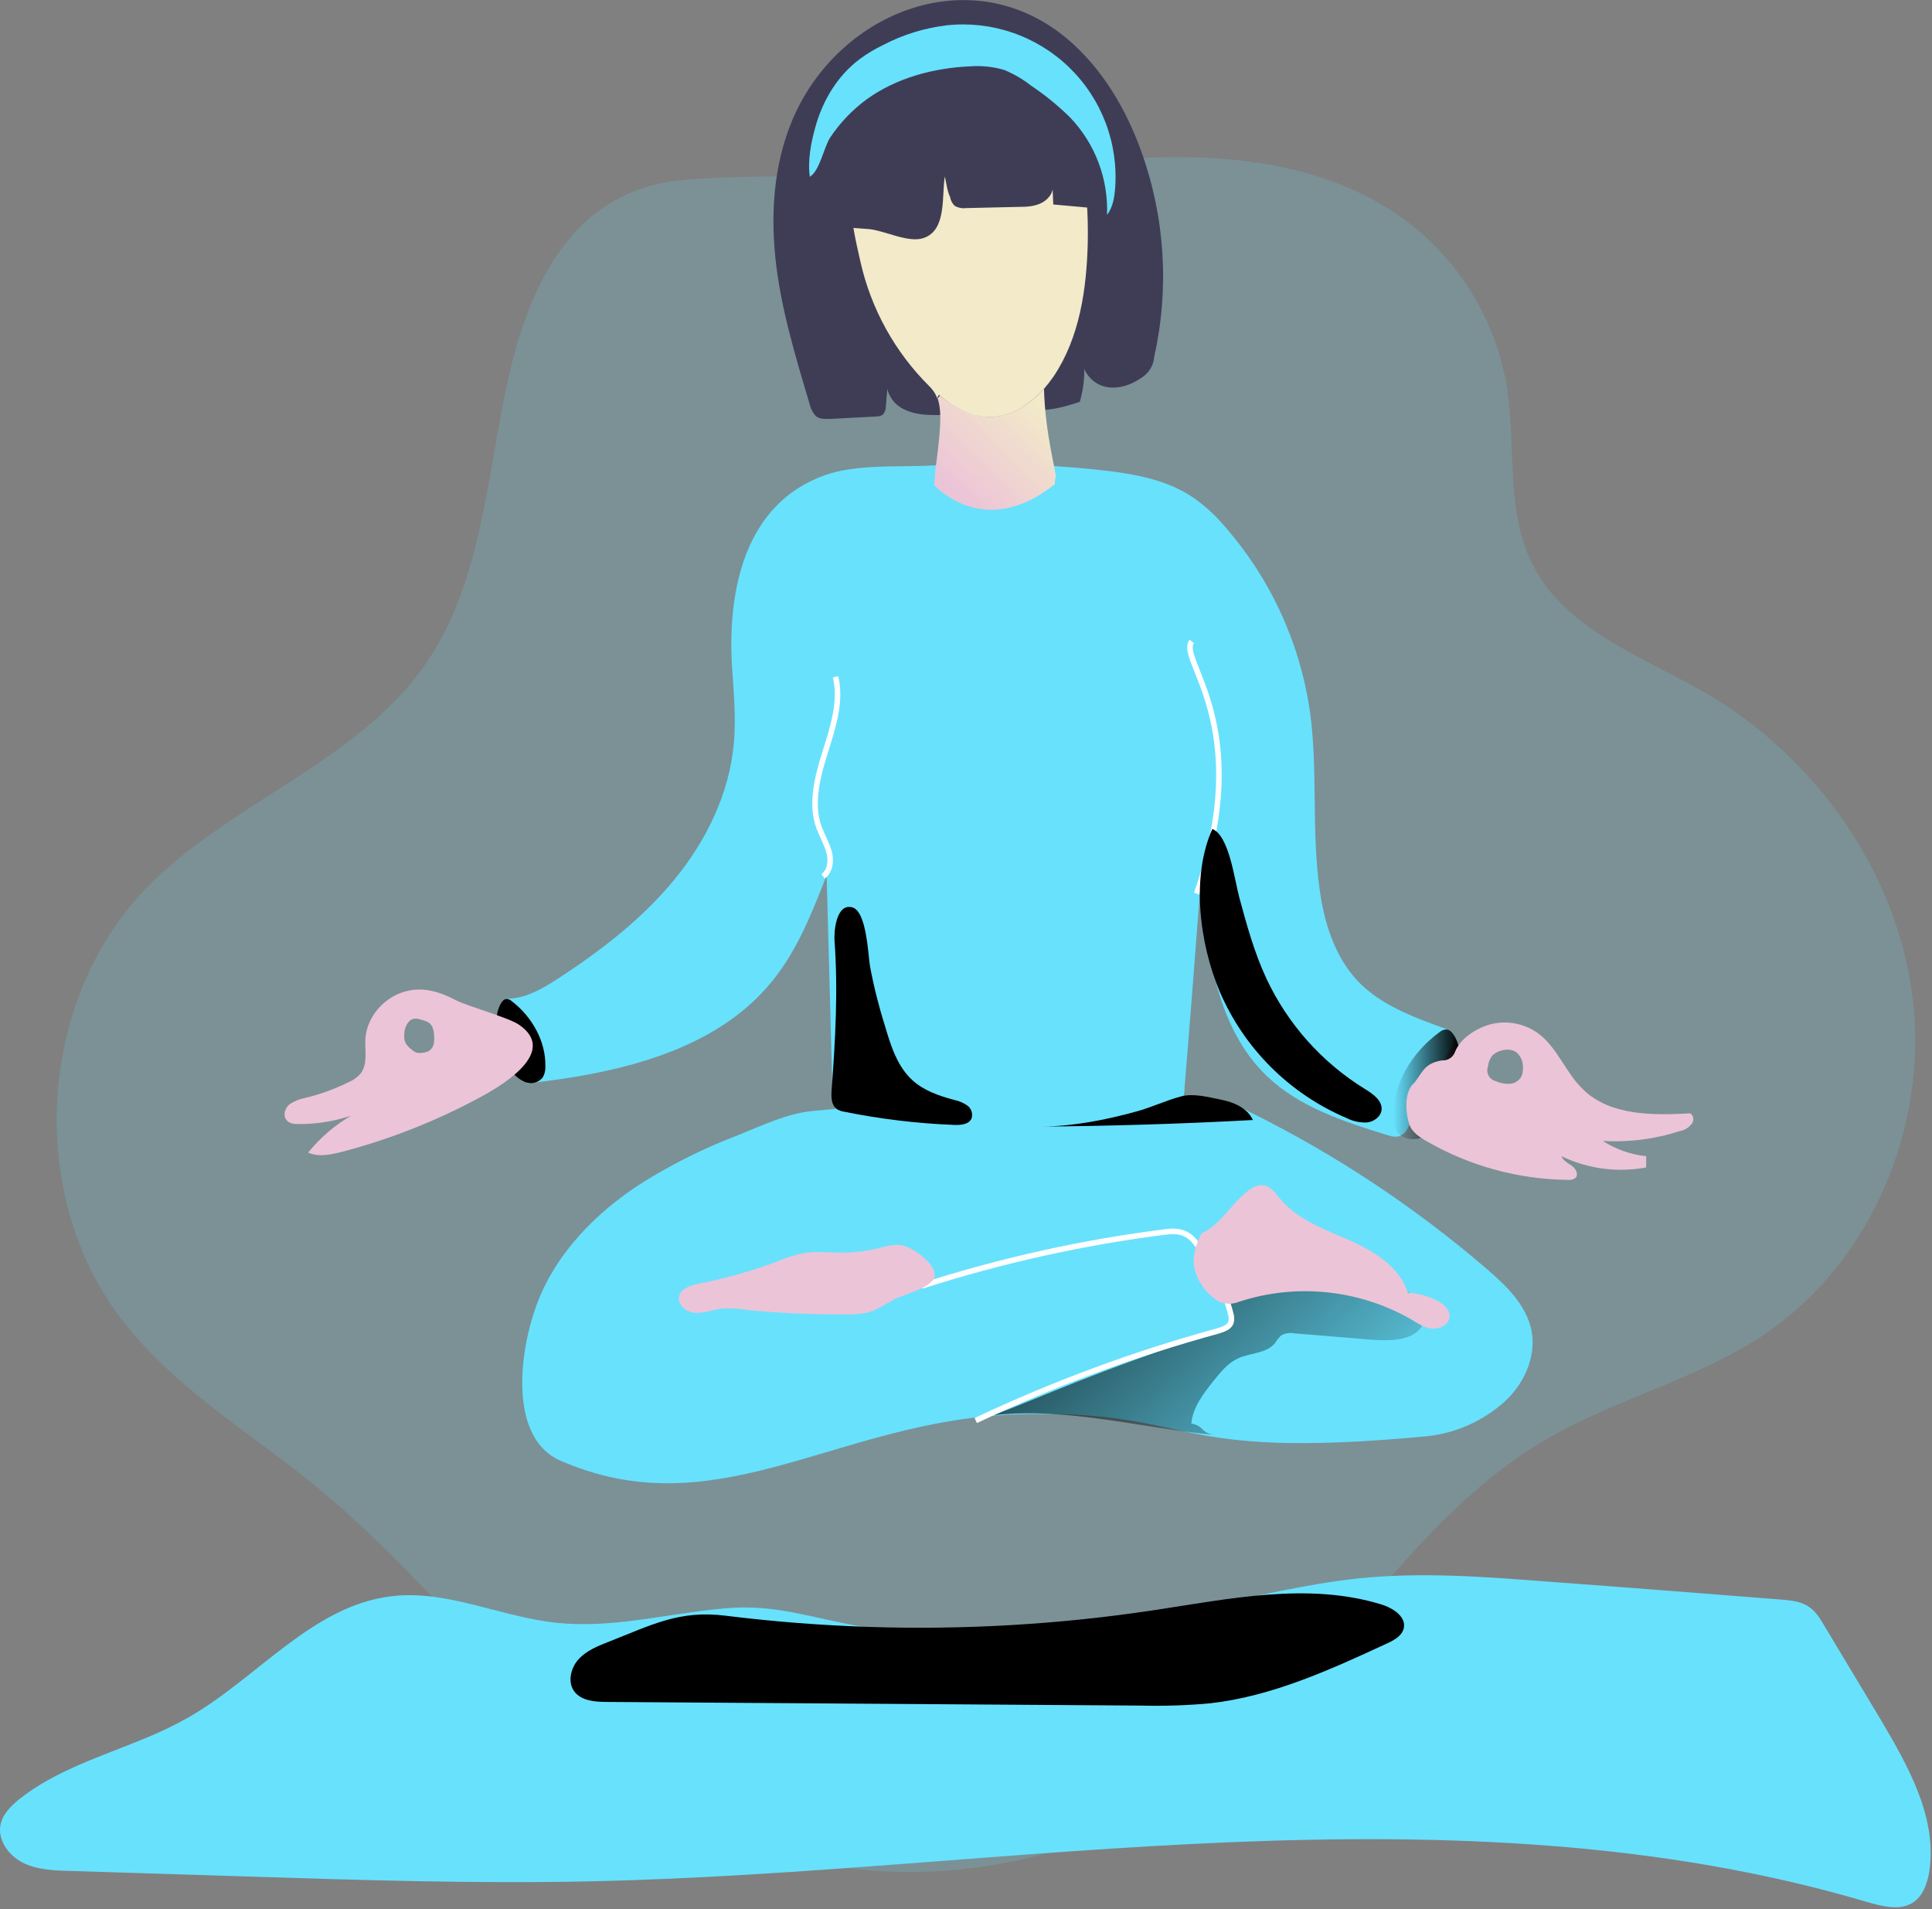 <svg width="587" height="580" viewBox="0 0 587 580" fill="none" xmlns="http://www.w3.org/2000/svg">
<rect x="0" y="0" width="587" height="580" fill="#808080" stroke="none"/>
<g clip-path="url(#clip0)">
<path opacity="0.18" d="M154.55 114.46C147.84 144.23 146.62 176.57 129.3 201.7C108.43 231.84 69.51 243.8 44.13 270.15C11.19 304.56 8.02 363.49 37.18 401.15C53.18 421.9 76.34 435.44 96.6 452.03C135.52 484.12 164.6 528.78 209.22 552.45C257.17 577.83 319.64 573.19 363.32 540.86C403.22 511.33 426.77 462.41 469.59 437.39C490.82 424.95 515.72 419.09 536.21 405.3C568.43 383.58 585.63 342.59 581.21 304.03C576.79 265.47 552.05 230.33 518.49 210.69C499.35 199.56 475.94 191.56 465.81 171.81C457.39 155.46 460.69 135.94 457.88 117.81C454.947 99.832 445.935 83.405 432.35 71.27C403.07 45.4 359.35 45.04 320.71 50.65C282.07 56.26 243.96 51.75 207.71 54.65C175.91 57.48 161.63 83.23 154.55 114.46Z" fill="#68E1FD"/>
<path d="M332.94 142.65C343.31 143.75 353.94 145.33 362.59 151.19C366.279 153.783 369.602 156.86 372.47 160.34C386.305 176.289 395.206 195.915 398.09 216.83C400.41 234.4 398.46 252.34 400.9 269.83C402.24 280.07 405.42 290.45 412.49 298.01C419.32 305.21 429.09 308.87 438.49 312.29C439.678 312.547 440.724 313.244 441.42 314.24C442.15 315.58 441.42 317.29 440.69 318.63L427.88 342.42C427.473 343.44 426.742 344.297 425.8 344.86C424.46 345.72 422.63 345.23 421.17 344.74C408.23 340.74 394.81 336.32 385.05 327.05C369.68 312.41 366.75 289.35 364.79 268.24C363.21 288.98 361.62 309.6 359.91 330.34C359.945 332.046 359.524 333.731 358.69 335.22C357.23 337.42 354.18 338.03 351.5 338.4C325.045 342.016 298.398 344.053 271.7 344.5C265.35 344.62 257.91 344.01 254.7 338.64C252.99 335.96 252.87 332.54 252.87 329.37C252.26 308.26 251.77 287.15 251.16 265.92C246.77 277.15 242.25 288.74 234.57 298.13C217.24 319.49 187.57 326.07 160.26 329.13C158.651 320.422 156.49 311.824 153.79 303.39C159.41 303.51 164.65 300.46 169.41 297.39C182.34 288.97 194.79 279.45 204.67 267.5C214.55 255.55 221.67 241.02 222.97 225.65C223.71 217.72 222.85 209.78 222.36 201.85C221.14 179.04 226.36 153.05 250.55 144.39C260.07 140.97 272.55 141.94 282.4 141.46C299.252 140.512 316.152 140.91 332.94 142.65Z" fill="#68E1FD"/>
<path d="M441.28 313.87C440.88 313.293 440.276 312.889 439.59 312.74C438.746 312.726 437.93 313.037 437.31 313.61C428.93 319.75 423.09 329.43 423.31 339.51C423.238 341.038 423.624 342.553 424.42 343.86C425.92 345.96 429.08 346.53 431.6 345.71C434.059 344.759 436.174 343.09 437.67 340.92C440.624 337.081 442.557 332.558 443.29 327.77C443.94 323.56 444.16 317.39 441.28 313.87Z" fill="url(#paint0_linear)"/>
<path d="M152.56 304.34C152.843 303.899 153.289 303.586 153.8 303.47C154.109 303.465 154.416 303.522 154.702 303.637C154.989 303.752 155.25 303.923 155.47 304.14C161.6 308.85 165.86 316.27 165.7 324C165.756 325.168 165.475 326.328 164.89 327.34C164.278 328.101 163.439 328.649 162.496 328.904C161.553 329.159 160.553 329.109 159.64 328.76C157.823 328.013 156.275 326.734 155.2 325.09C153.03 322.111 151.619 318.647 151.09 315C150.62 311.79 150.46 307.04 152.56 304.34Z" fill="url(#paint1_linear)"/>
<path d="M242.16 33.32C235.45 47.11 233.99 62.97 235.57 78.22C237.15 93.47 241.67 108.22 246.06 123C246.348 124.287 246.985 125.47 247.9 126.42C249.12 127.42 250.7 127.27 252.29 127.27L266.08 126.54C266.802 126.566 267.517 126.397 268.15 126.05C268.796 125.355 269.154 124.439 269.15 123.49C269.39 120.44 269.63 117.49 269.88 114.49C268.54 117.79 270.49 121.69 273.42 123.64C276.35 125.59 280.13 126.08 283.67 126.08C289.882 126.211 296.082 125.474 302.09 123.89C302.7 120.35 303.31 116.81 303.92 113.15C302.92 118.27 307.7 123.03 312.83 124.15C317.96 125.27 323.2 123.66 328.08 122.08C329.449 117.408 329.79 112.496 329.08 107.68C327.99 111.68 331.16 116.1 335.19 117.32C339.22 118.54 343.6 117.07 347.02 114.63C348.066 113.943 348.939 113.024 349.574 111.946C350.209 110.868 350.587 109.658 350.68 108.41C355.326 87.678 353.973 66.052 346.78 46.06C342.14 33.13 334.94 20.93 324.57 12.06C296.58 -11.82 257.41 2.21 242.16 33.32Z" fill="#3F3D56"/>
<path d="M320.75 144.81C320.51 145.95 320.429 147.118 320.51 148.28C307.08 164.11 290.51 154.86 283.4 149.55C283.848 147.54 284.086 145.489 284.11 143.43C285.49 132.9 286.45 125.32 284.87 121.05C285.11 120.81 285.35 120.44 285.6 120.2C289.99 123.86 295.11 126.54 300.6 126.66C307.06 126.66 312.8 123 317.19 118.12C317.55 131.75 320.99 143.71 320.75 144.81Z" fill="url(#paint2_linear)"/>
<path d="M284.62 121.17L284.74 121.05C284.74 120.93 284.74 121.05 284.62 121.17Z" fill="url(#paint3_linear)"/>
<path d="M330.5 73.71C330.13 87.86 328.06 102.5 320.13 114.34C319.221 115.651 318.243 116.912 317.2 118.12C312.81 123 307.07 126.66 300.61 126.66C294.99 126.66 289.87 123.86 285.61 120.2C285.49 120.07 285.36 120.07 285.24 119.95L284.75 120.95C284.217 119.565 283.384 118.315 282.31 117.29C271.907 106.954 264.667 93.865 261.44 79.56C258.27 65.65 255.34 53.2 266.2 41.61C272.2 35.26 280.2 31.36 288.65 29.16C295.6 27.33 303.17 26.6 309.88 29.04C318.18 32.04 324.28 39.54 327.33 47.83C330.38 56.12 330.62 64.92 330.5 73.71Z" fill="url(#paint4_linear)"/>
<path d="M456.42 426.45C449.988 431.977 442.031 435.422 433.6 436.33C353.07 443.9 364.91 428.4 310.24 429.62C307.56 429.68 304.92 429.82 302.34 430.03C251.42 434.03 216.27 463.75 170.34 443.78C159.83 439.24 157.61 426.06 159.08 413.19C159.733 407.6 161.014 402.102 162.9 396.8C168.51 381.18 180.84 368.49 194.9 359.47C204.209 353.626 214.073 348.719 224.35 344.82C231.67 341.9 239.11 338.24 247.04 337.5C270.1 335.18 293.77 335.67 316.83 334.82C330.25 334.21 343.68 333.72 356.98 333.23C361.219 332.946 365.477 333.151 369.67 333.84C373.114 334.725 376.433 336.039 379.55 337.75C405.49 350.566 429.717 366.592 451.66 385.45C457.66 390.58 463.74 396.45 465.32 404.24C466.91 412.42 462.76 421.08 456.42 426.45Z" fill="#68E1FD"/>
<path d="M416.12 406.95L393.2 405.07C391.87 404.805 390.489 405.018 389.3 405.67C388.563 406.364 387.924 407.154 387.4 408.02C384.83 411.23 379.94 410.95 376.2 412.65C373.1 414.06 370.87 416.8 368.75 419.46C365.65 423.34 362.42 427.53 361.95 432.46C365.95 433.28 364.64 435.08 368.62 435.89C346.82 433.89 324.53 427.42 301.75 429.94C318.82 423.58 328.26 418.35 372.17 403.6C378.44 401.49 366.91 392.53 373.17 390.34C379.43 388.15 385.93 388.27 392.42 388.34C401.77 388.5 411.17 388.66 420.42 390.17C425.63 391.02 434.59 394.17 432.71 401.17C430.91 407.86 421.26 407.38 416.12 406.95Z" fill="url(#paint5_linear)"/>
<path d="M374.06 401.68L304.95 428.34L302.35 430.03C251.43 434.03 216.28 463.75 170.35 443.78C159.84 439.24 157.62 426.06 159.09 413.19C173.56 435.08 197.83 428.34 197.83 428.34C205.35 432.47 364.04 390.56 364.04 390.56C363.36 394.23 372.52 396.56 372.52 396.56L374.06 401.68Z" fill="url(#paint6_linear)"/>
<path d="M216.35 380.11C223.35 377.74 230.6 370.83 237.9 369.73C242.14 369.09 246.19 367.56 250.37 366.59C259.228 364.566 268.48 365.125 277.03 368.2C279.92 369.2 282.71 370.57 285.67 371.4C289.742 372.415 293.937 372.849 298.13 372.69C319.51 372.51 335.79 369.04 354.28 358.3C355.56 357.55 356.97 356.75 358.44 356.95C359.564 357.265 360.64 357.729 361.64 358.33C365.64 360.1 370.18 357.65 374.55 357.07C379.67 356.39 384.74 358.34 389.55 360.32C395.92 362.97 407.69 371.85 413.94 374.73C416.26 375.79 418.82 377.15 419.54 379.6C417.69 381.24 414.98 381.31 412.54 381.29L383.75 381.1C378.68 381.1 373.52 381.01 368.68 379.47C365.11 378.33 361.82 376.4 358.19 375.47C353.99 374.35 349.55 374.56 345.19 374.92C325.559 376.52 306.231 380.74 287.72 387.47C284.297 388.871 280.752 389.953 277.13 390.7C272.67 391.43 268.13 391.02 263.61 390.7C251.897 389.793 240.163 389.377 228.41 389.45C224.56 389.45 215.87 392.21 212.41 390.04C207.28 386.78 212.64 381.35 216.35 380.11Z" fill="url(#paint7_linear)"/>
<path d="M296.46 431.56C320.145 420.366 344.762 411.262 370.03 404.35C371.62 403.86 373.57 403.25 374.03 401.66C374.23 400.812 374.189 399.925 373.91 399.1C372.2 392.02 368.42 385.68 364.63 379.46C362.07 375.31 359.51 373.6 354.51 374.21C329.242 377.373 304.324 382.887 280.08 390.68" stroke="white" stroke-width="1.68" stroke-miterlimit="10"/>
<path d="M376.5 395.46C385.14 392.642 394.276 391.674 403.314 392.62C412.353 393.566 421.091 396.404 428.96 400.95C430.96 402.17 432.96 403.51 435.31 403.63C437.66 403.75 440.31 402.29 440.43 399.97C440.55 397.9 438.6 396.19 436.77 395.22C433.99 393.744 430.915 392.911 427.77 392.78C425.33 384.97 417.52 380.09 409.96 376.78C402.4 373.47 394.22 370.56 388.96 364.21C387.5 362.51 386.03 360.31 383.84 360.07C382.13 359.82 380.54 360.8 379.2 361.77C374.08 365.68 370.91 372.02 365.05 374.71C363.22 378.25 362 382.27 363.1 386.05C364.229 389.911 366.748 393.216 370.17 395.33C371.155 395.8 372.229 396.055 373.321 396.078C374.412 396.1 375.496 395.89 376.5 395.46Z" fill="url(#paint8_linear)"/>
<path d="M275.1 378.62C272.3 377.62 269.25 378.62 266.32 379.35C262.956 380.117 259.52 380.523 256.07 380.56C252.17 380.56 248.14 380.08 244.23 380.69C241.339 381.282 238.52 382.18 235.82 383.37C228.235 386.175 220.441 388.379 212.51 389.96C209.95 390.45 206.78 391.42 206.29 393.96C205.8 396.5 208.61 398.71 211.17 398.84C213.73 398.97 216.29 397.98 218.86 397.62C221.587 397.375 224.335 397.496 227.03 397.98C236.805 398.918 246.62 399.366 256.44 399.32C258.727 399.403 261.017 399.242 263.27 398.84C266.32 398.1 269 396.15 271.81 394.69C274.62 393.23 282.67 391.39 283.89 388.1C284.99 384.48 278.03 379.56 275.1 378.62Z" fill="url(#paint9_linear)"/>
<path d="M288.65 59.8C288.816 60.808 289.283 61.742 289.99 62.48C291.017 63.098 292.219 63.358 293.41 63.22L309.51 62.85C311.95 62.85 314.51 62.73 316.71 61.51C318.91 60.29 320.49 57.85 319.76 55.41C319.88 57.6 319.88 59.92 320.01 62.12C325.86 62.61 331.72 63.22 337.7 63.7C336.36 52.36 333.91 41.01 328.55 31C323.19 20.99 314.55 12.34 303.66 8.92C298.281 7.297 292.595 6.962 287.062 7.941C281.53 8.921 276.305 11.188 271.81 14.56C265.71 19.2 261.32 25.67 257.66 32.25C253.26 39.94 249.48 48.73 249.6 57.76C249.85 69.83 254.12 68.76 263.88 69.59C268.64 69.96 276.08 73.98 280.72 72.28C287.67 69.83 286.09 59.59 287.06 53.61C287.55 55.65 287.79 58.09 288.65 59.8Z" fill="#3F3D56"/>
<path d="M263.35 30.15C272.35 23.68 283.61 20.63 294.83 20.15C298.284 19.901 301.756 20.27 305.08 21.24C308.011 22.44 310.761 24.042 313.25 26C317.489 28.837 321.452 32.065 325.09 35.64C328.862 39.573 331.802 44.225 333.737 49.319C335.671 54.413 336.56 59.845 336.35 65.29C338.05 63.09 338.54 60.29 338.79 57.48C339.339 50.676 338.378 43.836 335.976 37.447C333.574 31.058 329.789 25.279 324.894 20.523C319.998 15.766 314.112 12.151 307.656 9.934C301.201 7.717 294.335 6.955 287.55 7.7C280.814 8.522 274.283 10.555 268.27 13.7C265.775 14.887 263.404 16.317 261.19 17.97C254.48 22.97 249.97 30.54 247.77 38.47C246.43 43.23 245.33 48.84 246.06 53.72C249.12 51.72 250.21 45.06 252.17 41.88C255.179 37.344 258.964 33.373 263.35 30.15Z" fill="#68E1FD"/>
<path d="M157.69 311.31C154.52 309.11 141.87 305.66 138.45 303.83C132.84 300.9 127.1 299.31 120.88 302C115.39 304.44 111.24 309.93 111 315.91C110.87 319.32 111.73 323.23 109.65 326.03C108.601 327.273 107.261 328.238 105.75 328.84C101.586 330.896 97.206 332.479 92.69 333.56C90.99 333.879 89.374 334.543 87.94 335.51C86.59 336.61 85.94 338.81 86.94 340.15C87.94 341.49 89.5 341.49 90.94 341.49C96.291 341.503 101.609 340.638 106.68 338.93C101.685 341.851 97.261 345.653 93.62 350.15C96.79 351.62 100.62 350.76 103.99 349.91C118.503 346.091 132.511 340.563 145.72 333.44C155.04 328.47 168.91 319 157.69 311.31ZM131.81 317.05C131.73 317.498 131.559 317.925 131.308 318.305C131.057 318.685 130.731 319.01 130.35 319.26C129.759 319.584 129.103 319.771 128.43 319.81C127.82 319.94 127.19 319.94 126.58 319.81C126.028 319.594 125.523 319.275 125.09 318.87C124.294 318.311 123.635 317.579 123.16 316.73C122.842 315.927 122.725 315.058 122.82 314.2C122.84 312.847 123.3 311.538 124.13 310.47C125.26 309.19 126.49 309.33 127.92 309.77C129.35 310.21 130.63 310.44 131.36 311.98C131.665 312.745 131.838 313.557 131.87 314.38C131.986 315.268 131.966 316.168 131.81 317.05Z" fill="url(#paint10_linear)"/>
<path d="M513.52 338.24C502.17 338.85 489.36 338.97 481.19 331.16C475.82 326.16 473.38 318.59 467.64 314.16C465.479 312.517 462.961 311.407 460.291 310.919C457.62 310.43 454.873 310.578 452.27 311.35C448.1 312.64 443.6 315.63 442.07 319.59C441.777 320.397 441.226 321.084 440.503 321.547C439.78 322.009 438.925 322.221 438.07 322.15C432.07 323.15 431.99 326.68 429.3 329.36C426.61 332.04 427 338.36 428.3 341.86C429.16 344.05 431.23 345.39 433.3 346.61C446.396 354.205 461.233 358.283 476.37 358.45C476.778 358.509 477.194 358.486 477.592 358.381C477.991 358.276 478.364 358.092 478.69 357.84C479.69 356.84 478.81 355.03 477.59 354.18C476.37 353.33 474.9 352.59 474.41 351.25C482.41 355.105 491.432 356.303 500.16 354.67V351.25C495.462 350.765 490.946 349.175 486.98 346.61C494.909 347.082 502.856 346.065 510.41 343.61C511.753 343.376 512.968 342.666 513.83 341.61C514.74 340.68 514.74 338.85 513.52 338.24ZM462.24 327.07C461.878 327.701 461.365 328.232 460.747 328.616C460.129 329 459.426 329.224 458.7 329.27C457.249 329.336 455.803 329.059 454.48 328.46C454.014 328.352 453.577 328.146 453.197 327.856C452.817 327.566 452.504 327.197 452.277 326.776C452.051 326.355 451.917 325.89 451.885 325.413C451.853 324.936 451.923 324.458 452.09 324.01C452.193 322.807 452.645 321.66 453.39 320.71C453.887 320.202 454.483 319.801 455.14 319.53C457 318.69 459.37 318.53 460.93 319.86C461.562 320.473 462.049 321.22 462.357 322.045C462.665 322.87 462.785 323.753 462.71 324.63C462.72 325.467 462.561 326.297 462.24 327.07Z" fill="url(#paint11_linear)"/>
<path d="M586.12 568.96C586 569.63 585.85 570.31 585.67 570.96C584.96 573.6 583.75 576.17 581.6 577.73C577.6 580.66 572.09 579.19 567.33 577.85C504.86 559.3 438.85 556.99 373.81 559.67C308.77 562.35 243.99 570.18 178.96 571.56C144.43 572.29 109.9 571.19 75.37 570.09C57.19 569.48 39.13 568.99 20.95 568.38C16.19 568.26 11.07 568.02 6.8 565.82C2.53 563.62 -0.89 558.82 0.21 554.11C0.94 550.94 3.5 548.49 6.06 546.42C17.06 537.81 30.77 533.61 43.79 528.22C48.477 526.334 53.034 524.139 57.43 521.65C78.43 509.57 95.01 487.73 119.05 484.93C135.76 482.93 151.99 491.15 168.83 492.98C185.67 494.81 201.77 490.42 218.12 488.83C232.89 487.12 242.4 490.29 256.19 493.1C290.19 500.18 331.35 494.69 365.19 488.22C380.93 485.17 396.55 481.27 412.41 479.56C431.93 477.48 451.58 479.07 471.1 480.56C494.4 482.27 517.59 484.1 540.89 485.93C543.89 486.18 547.11 486.42 549.55 488.13C551.63 489.47 552.97 491.67 554.19 493.74C559.92 503.26 565.54 512.65 571.27 522.17C579.77 536.56 588.8 552.37 586.12 568.96Z" fill="#68E1FD"/>
<path d="M253.87 205.61C255.7 213.17 253.02 221.1 250.7 228.54C248.38 235.98 246.19 244.16 248.87 251.48C249.87 254.05 251.19 256.24 251.92 258.93C252.65 261.62 252.17 264.66 250.09 266.25" stroke="white" stroke-width="1.68" stroke-miterlimit="10"/>
<path d="M362.1 194.87C357.71 200.48 381.5 220.25 363.56 271.49" stroke="white" stroke-width="1.68" stroke-miterlimit="10"/>
<path d="M229.11 268.36C225.715 274.344 221.692 279.948 217.11 285.08C205.94 297.08 190.43 304.17 174.69 308.75C169.03 310.4 161.94 313.49 162.36 319.38C162.63 323.1 166.24 325.87 169.91 326.47C173.58 327.07 177.31 326.03 180.91 325L197.35 320.23C208.58 316.98 220.2 313.52 228.97 305.8C236.97 298.71 241.85 288.71 245.73 278.72C248.53 271.49 250.96 263.72 249.49 256.1C248.79 252.47 247.22 249.05 246.49 245.42C245.69 241.42 246.19 237.04 246.75 233.07C240.03 243.85 235.81 257.11 229.11 268.36Z" fill="url(#paint12_linear)"/>
<path d="M384.77 297.29C391.283 311.171 401.71 322.846 414.77 330.88C417.17 332.35 420 334.34 419.77 337.14C419.55 339.25 417.44 340.77 415.33 341.01C413.197 341.1 411.076 340.643 409.17 339.68C391.84 332.326 378.022 318.561 370.6 301.26C364.52 286.9 361.77 266.5 368.35 251.84C373.51 253.91 375.12 267.56 376.56 272.75C378.82 281.07 381.11 289.44 384.77 297.29Z" fill="url(#paint13_linear)"/>
<path d="M264.35 293.63C265.487 299.717 266.997 305.728 268.87 311.63C270.65 317.71 272.65 324.11 277.38 328.32C280.85 331.41 285.38 332.93 289.89 334.15C291.324 334.441 292.685 335.019 293.89 335.85C294.49 336.281 294.939 336.889 295.174 337.589C295.409 338.289 295.418 339.045 295.2 339.75C294.41 341.61 291.91 341.85 289.89 341.75C278.684 341.314 267.531 339.977 256.54 337.75C255.734 337.641 254.958 337.368 254.26 336.95C252.55 335.76 252.52 333.28 252.67 331.2C253.8 315.99 254.67 300.97 253.55 285.73C253.36 283.02 254.04 274.31 258.98 275.66C263.35 276.93 263.74 290.1 264.35 293.63Z" fill="url(#paint14_linear)"/>
<path d="M316.35 342.26C337.803 342.087 359.243 341.42 380.67 340.26C379.01 336.64 374.89 334.84 370.99 334.08C367.09 333.32 362.69 332.08 358.88 333.08C354.31 334.28 349.88 336.43 345.26 337.67C335.92 340.26 325.96 342.18 316.35 342.26Z" fill="url(#paint15_linear)"/>
<path d="M282.28 145.72C282.28 145.72 298.28 166.34 322.13 145.72L325.34 150.72C325.34 150.72 312.74 170.19 295.34 163.32C277.94 156.45 278.35 149.16 278.35 149.16L282.28 145.72Z" fill="#68E1FD"/>
<path d="M282.28 145.72C282.28 145.72 298.28 166.34 322.13 145.72L325.34 150.72C325.34 150.72 312.74 170.19 295.34 163.32C277.94 156.45 278.35 149.16 278.35 149.16L282.28 145.72Z" fill="url(#paint16_linear)"/>
<path d="M585.67 570.98C584.96 573.62 583.75 576.19 581.6 577.75C577.6 580.68 572.09 579.21 567.33 577.87C504.86 559.32 438.85 557.01 373.81 559.69C308.77 562.37 243.99 570.18 178.96 571.56C144.43 572.29 109.9 571.19 75.37 570.09C57.19 569.48 39.13 568.99 20.95 568.38C16.19 568.26 11.07 568.02 6.8 565.82C2.53 563.62 -0.89 558.82 0.21 554.11C0.94 550.94 3.5 548.49 6.06 546.42C17.06 537.81 30.77 533.61 43.79 528.22C33.941 537.219 23.497 545.544 12.53 553.14C182.18 587.31 360.05 522.82 529.81 556.41C544.81 559.41 567.45 560.23 580.99 567.21C582.823 568.084 584.426 569.375 585.67 570.98Z" fill="url(#paint17_linear)"/>
<path d="M184.94 498.77C181.61 500.08 178.16 501.46 175.76 504.11C173.36 506.76 172.38 511.11 174.53 513.92C176.68 516.73 180.76 517.03 184.31 517.05L346.63 518.16C353.638 518.341 360.65 518.111 367.63 517.47C386.52 515.35 404.15 507.27 421.4 499.29C423.56 498.29 425.97 497 426.5 494.68C427.31 491.09 423.16 488.49 419.65 487.42C397.42 480.61 373.57 485.71 350.59 489.18C321.878 493.507 292.831 495.204 263.81 494.25C249.31 493.77 234.853 492.637 220.44 490.85C206.35 489.1 198.05 493.64 184.94 498.77Z" fill="url(#paint18_linear)"/>
</g>
<defs>
<linearGradient id="paint0_linear" x1="443.7" y1="329.39" x2="423.3" y2="329.39" gradientUnits="userSpaceOnUse">
<stop offset="0.01"/>
<stop offset="1" stop-opacity="0"/>
</linearGradient>
<linearGradient id="paint1_linear" x1="4318.28" y1="8562.43" x2="4540.64" y2="8562.43" gradientUnits="userSpaceOnUse">
<stop offset="0.01"/>
<stop offset="1" stop-opacity="0"/>
</linearGradient>
<linearGradient id="paint2_linear" x1="289.51" y1="148.47" x2="314.63" y2="122.15" gradientUnits="userSpaceOnUse">
<stop stop-color="#ECC4D7"/>
<stop offset="0.42" stop-color="#EFD4D1"/>
<stop offset="1" stop-color="#F2EAC9"/>
</linearGradient>
<linearGradient id="paint3_linear" x1="334.224" y1="384.282" x2="334.238" y2="384.282" gradientUnits="userSpaceOnUse">
<stop stop-color="#ECC4D7"/>
<stop offset="0.42" stop-color="#EFD4D1"/>
<stop offset="1" stop-color="#F2EAC9"/>
</linearGradient>
<linearGradient id="paint4_linear" x1="30667.5" y1="-52021" x2="32344.3" y2="-47635.4" gradientUnits="userSpaceOnUse">
<stop stop-color="#ECC4D7"/>
<stop offset="0.42" stop-color="#EFD4D1"/>
<stop offset="1" stop-color="#F2EAC9"/>
</linearGradient>
<linearGradient id="paint5_linear" x1="324.36" y1="367.16" x2="413.22" y2="462.9" gradientUnits="userSpaceOnUse">
<stop offset="0.01"/>
<stop offset="0.13" stop-opacity="0.69"/>
<stop offset="1" stop-opacity="0"/>
</linearGradient>
<linearGradient id="paint6_linear" x1="87376.1" y1="28935.7" x2="87091.9" y2="23216" gradientUnits="userSpaceOnUse">
<stop offset="0.01"/>
<stop offset="0.13" stop-opacity="0.69"/>
<stop offset="1" stop-opacity="0"/>
</linearGradient>
<linearGradient id="paint7_linear" x1="93315.1" y1="15548.4" x2="93298.4" y2="11700.9" gradientUnits="userSpaceOnUse">
<stop offset="0.01"/>
<stop offset="0.13" stop-opacity="0.69"/>
<stop offset="1" stop-opacity="0"/>
</linearGradient>
<linearGradient id="paint8_linear" x1="38563.4" y1="-8920.04" x2="44611.1" y2="-8920.04" gradientUnits="userSpaceOnUse">
<stop stop-color="#ECC4D7"/>
<stop offset="0.42" stop-color="#EFD4D1"/>
<stop offset="1" stop-color="#F2EAC9"/>
</linearGradient>
<linearGradient id="paint9_linear" x1="26241.5" y1="-4080.15" x2="32289.9" y2="-4080.15" gradientUnits="userSpaceOnUse">
<stop stop-color="#ECC4D7"/>
<stop offset="0.42" stop-color="#EFD4D1"/>
<stop offset="1" stop-color="#F2EAC9"/>
</linearGradient>
<linearGradient id="paint10_linear" x1="16311.7" y1="17020.2" x2="22010.5" y2="17020.2" gradientUnits="userSpaceOnUse">
<stop stop-color="#ECC4D7"/>
<stop offset="0.42" stop-color="#EFD4D1"/>
<stop offset="1" stop-color="#F2EAC9"/>
</linearGradient>
<linearGradient id="paint11_linear" x1="48913.3" y1="16626.8" x2="56502.6" y2="16626.8" gradientUnits="userSpaceOnUse">
<stop stop-color="#ECC4D7"/>
<stop offset="0.42" stop-color="#EFD4D1"/>
<stop offset="1" stop-color="#F2EAC9"/>
</linearGradient>
<linearGradient id="paint12_linear" x1="37498.7" y1="33539.7" x2="28917.4" y2="27338.3" gradientUnits="userSpaceOnUse">
<stop offset="0.01"/>
<stop offset="1" stop-opacity="0"/>
</linearGradient>
<linearGradient id="paint13_linear" x1="23390.5" y1="29122.5" x2="29184.7" y2="28399.7" gradientUnits="userSpaceOnUse">
<stop offset="0.01"/>
<stop offset="1" stop-opacity="0"/>
</linearGradient>
<linearGradient id="paint14_linear" x1="15063" y1="23875.8" x2="18966.5" y2="22067" gradientUnits="userSpaceOnUse">
<stop offset="0.01"/>
<stop offset="0.13" stop-opacity="0.69"/>
<stop offset="1" stop-opacity="0"/>
</linearGradient>
<linearGradient id="paint15_linear" x1="28396.5" y1="3281.56" x2="28540.4" y2="4205.46" gradientUnits="userSpaceOnUse">
<stop offset="0.01"/>
<stop offset="1" stop-opacity="0"/>
</linearGradient>
<linearGradient id="paint16_linear" x1="20156.4" y1="3724.62" x2="20251.1" y2="2750.16" gradientUnits="userSpaceOnUse">
<stop offset="0.01"/>
<stop offset="0.13" stop-opacity="0.69"/>
<stop offset="1" stop-opacity="0"/>
</linearGradient>
<linearGradient id="paint17_linear" x1="248077" y1="31822.7" x2="248049" y2="25629.3" gradientUnits="userSpaceOnUse">
<stop offset="0.01"/>
<stop offset="0.13" stop-opacity="0.69"/>
<stop offset="1" stop-opacity="0"/>
</linearGradient>
<linearGradient id="paint18_linear" x1="108339" y1="15804.6" x2="108351" y2="19514.9" gradientUnits="userSpaceOnUse">
<stop offset="0.01"/>
<stop offset="0.13" stop-opacity="0.69"/>
<stop offset="1" stop-opacity="0"/>
</linearGradient>
<clipPath id="clip0">
<rect width="586.6" height="579.45" fill="white"/>
</clipPath>
</defs>
</svg>
